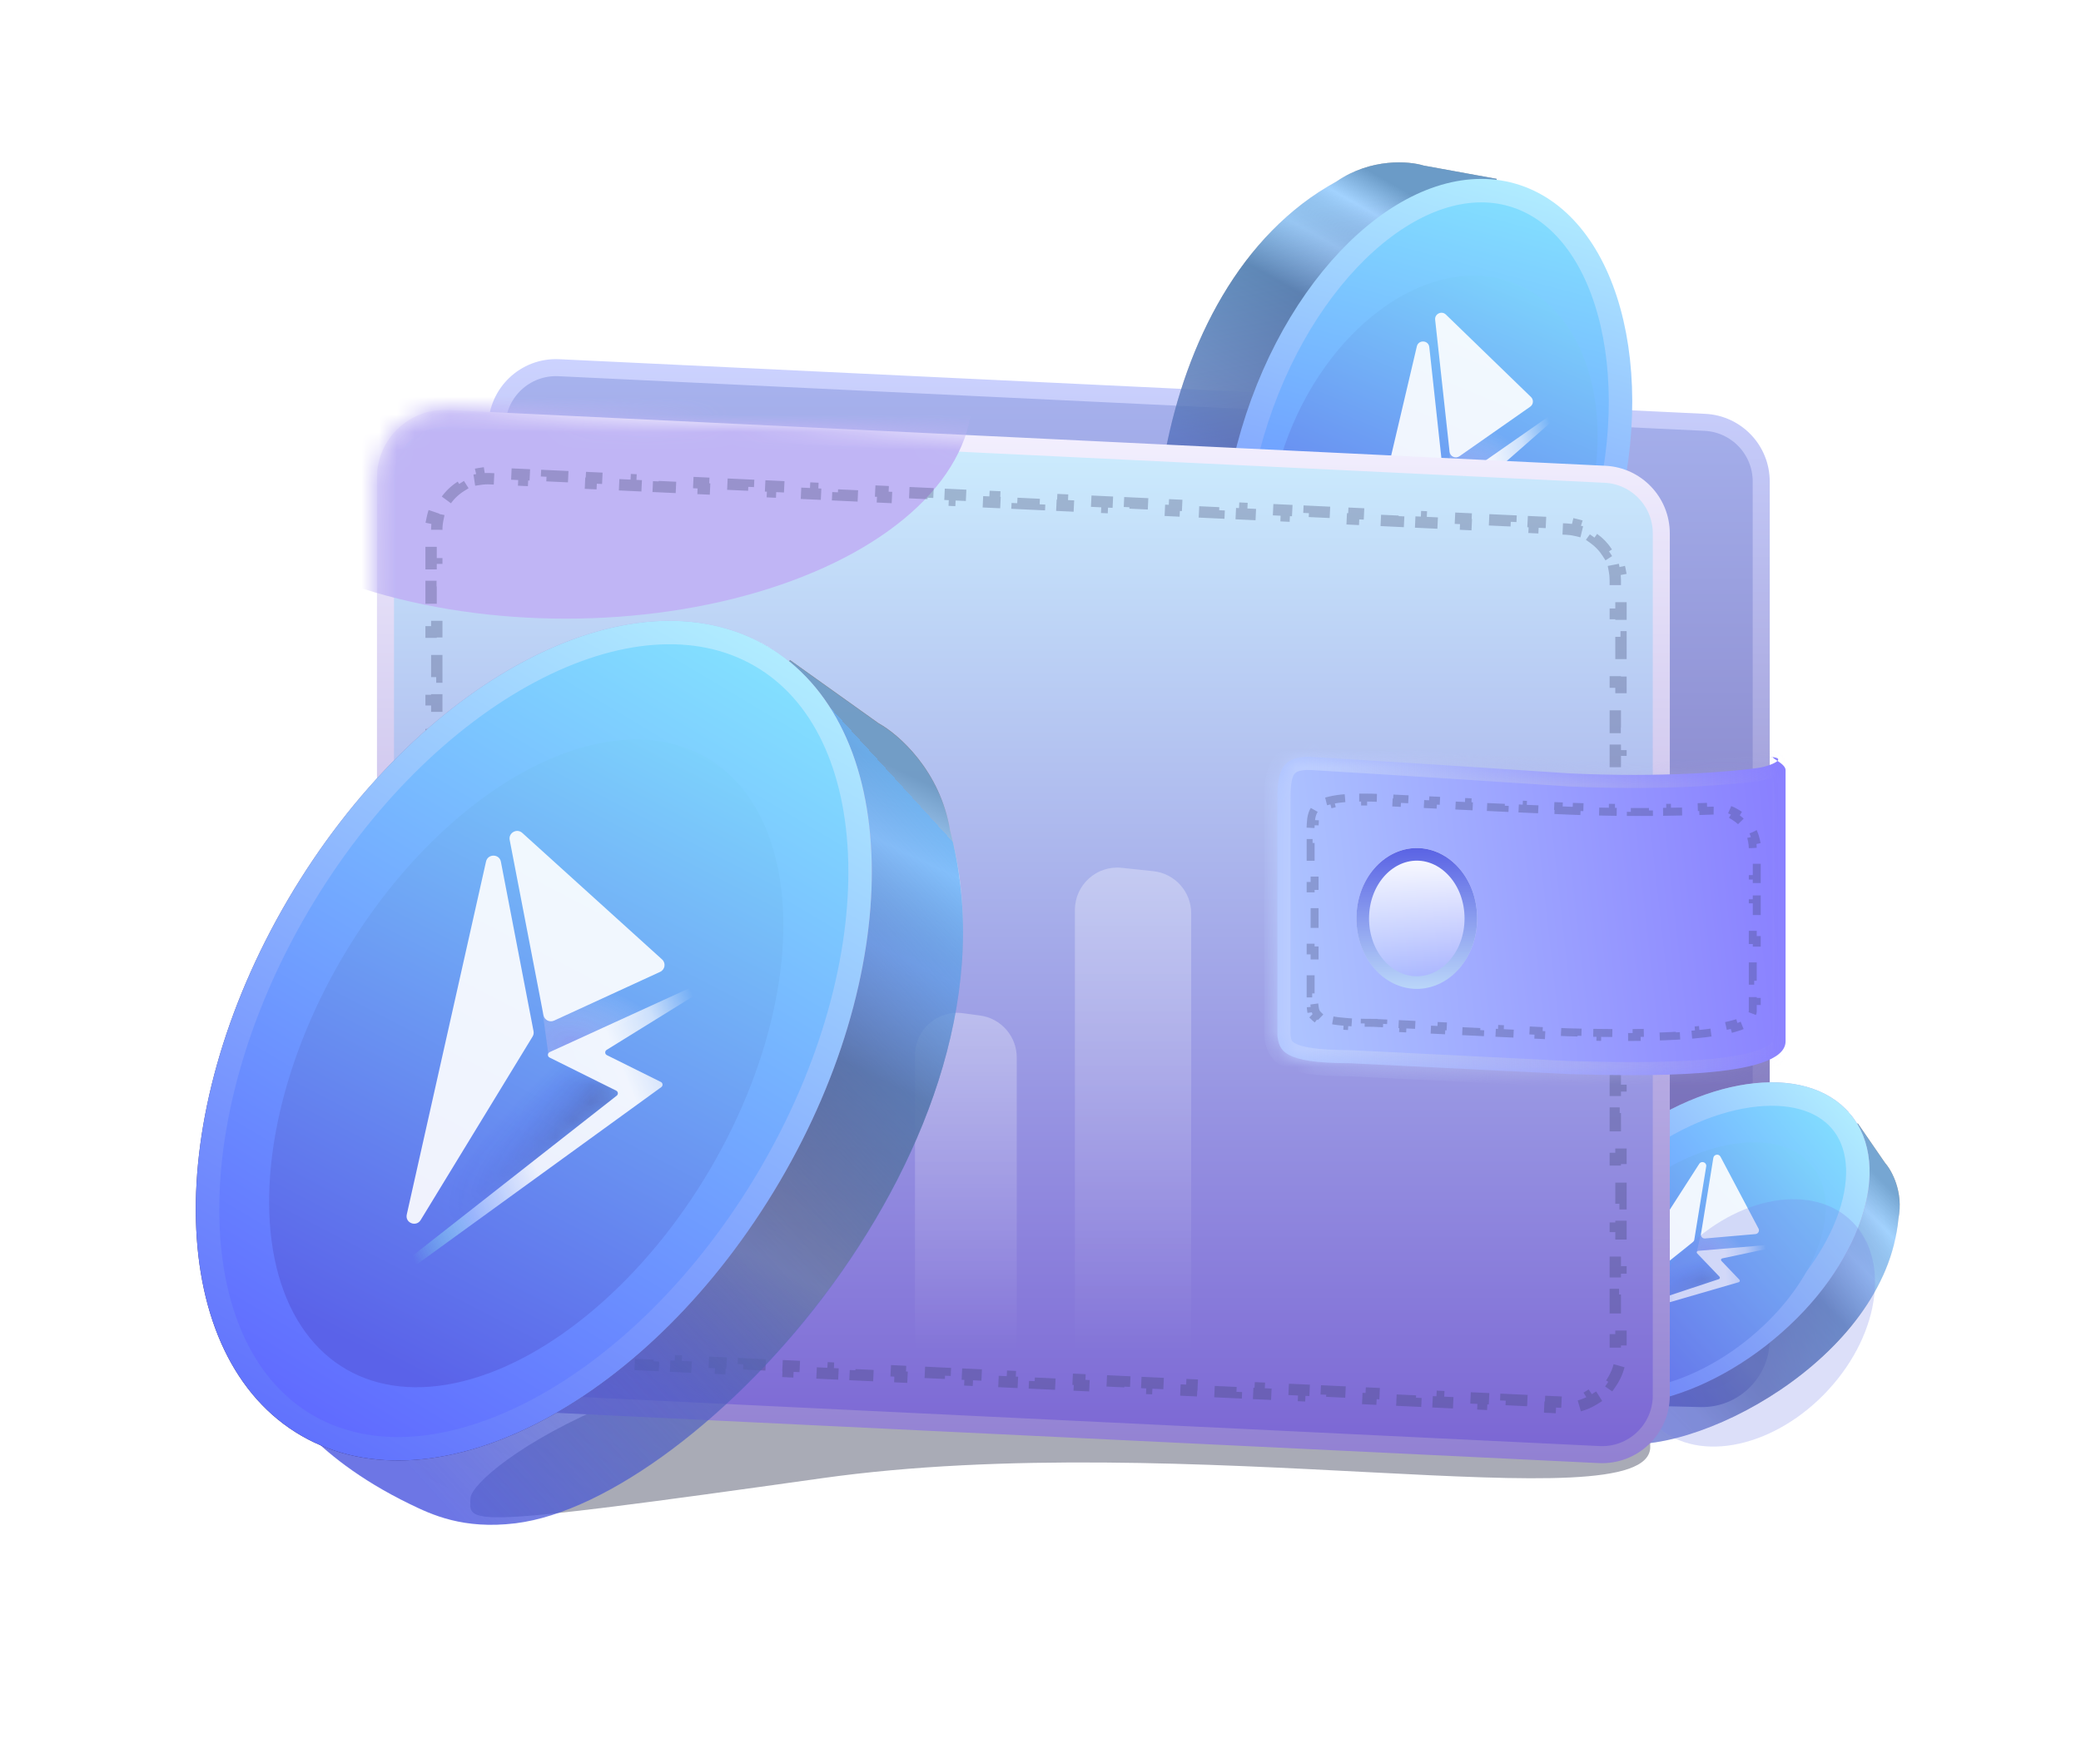 <svg width="118" height="100" viewBox="0 0 118 100" fill="none" xmlns="http://www.w3.org/2000/svg">
<g filter="url(#filter0_f_1533_4100)">
<path d="M93.574 82.088C93.357 86.407 67.268 80.904 46.599 83.814C25.93 86.725 26.608 86.405 26.682 84.926C26.756 83.446 37.837 74.939 58.265 75.93C78.694 76.921 93.79 77.769 93.574 82.088Z" fill="#2A2D49" fill-opacity="0.4"/>
</g>
<path d="M28.172 24.201C28.172 22.284 29.774 20.756 31.689 20.848L96.669 23.946C98.459 24.031 99.867 25.507 99.867 27.299V75.941C99.867 77.827 98.314 79.342 96.429 79.297L31.448 77.726C29.626 77.682 28.172 76.192 28.172 74.37V24.201Z" fill="url(#paint0_linear_1533_4100)" stroke="url(#paint1_linear_1533_4100)" stroke-width="0.965"/>
<g filter="url(#filter1_b_1533_4100)">
<path d="M106.893 65.937L105.346 63.692L86.886 76.704C86.886 76.704 87.056 78.363 89.06 80.419C89.474 80.844 90.096 81.473 91.39 81.764C95.918 82.78 106.932 77.079 107.652 69.082C107.943 67.579 107.267 66.359 106.893 65.937Z" fill="url(#paint2_linear_1533_4100)" fill-opacity="0.8"/>
</g>
<g filter="url(#filter2_b_1533_4100)">
<path d="M106.888 65.945L105.341 63.7L86.88 76.712C86.88 76.712 87.051 78.371 89.054 80.427C89.469 80.852 90.09 81.481 91.384 81.771C95.912 82.788 106.926 77.087 107.646 69.09C107.937 67.587 107.262 66.367 106.888 65.945Z" fill="url(#paint3_linear_1533_4100)" fill-opacity="0.6"/>
</g>
<path d="M91.576 65.3C89.147 67.312 87.464 69.724 86.699 71.987C85.932 74.255 86.097 76.33 87.284 77.733C88.471 79.135 90.507 79.661 92.899 79.314C95.286 78.968 97.983 77.754 100.412 75.742C102.842 73.731 104.525 71.319 105.29 69.056C106.056 66.788 105.891 64.713 104.704 63.31C103.518 61.907 101.481 61.381 99.089 61.729C96.702 62.075 94.005 63.289 91.576 65.3Z" fill="url(#paint4_linear_1533_4100)" stroke="url(#paint5_linear_1533_4100)" stroke-width="0.515"/>
<path d="M91.839 65.611C89.458 67.582 87.825 69.933 87.087 72.115C86.346 74.307 86.537 76.217 87.599 77.472C88.66 78.727 90.528 79.249 92.841 78.913C95.141 78.579 97.769 77.403 100.15 75.432C102.53 73.461 104.164 71.109 104.901 68.928C105.642 66.735 105.452 64.825 104.39 63.571C103.328 62.316 101.461 61.794 99.148 62.13C96.847 62.464 94.219 63.64 91.839 65.611Z" fill="url(#paint6_linear_1533_4100)" stroke="url(#paint7_linear_1533_4100)" stroke-width="1.33"/>
<g filter="url(#filter3_i_1533_4100)">
<ellipse cx="5.321" cy="8.934" rx="5.321" ry="8.934" transform="matrix(-0.645 -0.762 -0.772 0.639 106.149 68.785)" fill="url(#paint8_linear_1533_4100)"/>
</g>
<g opacity="0.9">
<mask id="mask0_1533_4100" style="mask-type:alpha" maskUnits="userSpaceOnUse" x="92" y="70" width="6" height="5">
<path d="M92.089 74.323L97.702 72.504L96.201 70.936L93.522 71.234L92.089 74.323Z" fill="url(#paint9_linear_1533_4100)"/>
</mask>
<g mask="url(#mask0_1533_4100)">
<path opacity="0.3" d="M91.617 74.562L97.703 72.508L96.202 70.94L90.975 74.396L91.617 74.562Z" fill="url(#paint10_linear_1533_4100)"/>
</g>
<path opacity="0.5" d="M96.206 71.036L100.173 70.697L97.001 67.383L96.206 71.036Z" fill="url(#paint11_radial_1533_4100)"/>
<path fill-rule="evenodd" clipRule="evenodd" d="M96.681 70.22C96.542 70.232 96.428 70.111 96.451 69.975L97.152 65.65C97.185 65.447 97.461 65.401 97.557 65.583L99.714 69.659C99.786 69.793 99.695 69.957 99.541 69.971L96.681 70.22Z" fill="white"/>
<path fill-rule="evenodd" clipRule="evenodd" d="M96.072 70.291C96.064 70.343 96.036 70.391 95.994 70.424L91.885 73.714C91.695 73.866 91.436 73.639 91.568 73.435L96.353 65.988C96.479 65.792 96.785 65.905 96.748 66.134L96.072 70.291Z" fill="white"/>
<path fill-rule="evenodd" clipRule="evenodd" d="M101.018 70.519L101.023 70.633L97.655 71.35C97.589 71.364 97.563 71.444 97.61 71.492L98.631 72.559C98.675 72.605 98.654 72.681 98.592 72.699L90.415 75.072L90.26 74.911L97.464 72.526C97.524 72.506 97.543 72.431 97.5 72.386L96.236 71.066C96.187 71.014 96.22 70.928 96.292 70.922L101.018 70.519Z" fill="url(#paint12_linear_1533_4100)"/>
</g>
<g filter="url(#filter4_f_1533_4100)">
<ellipse cx="7.992" cy="5.71" rx="7.992" ry="5.71" transform="matrix(-0.678 0.739 -0.746 -0.662 109.107 72.881)" fill="#7784E8" fill-opacity="0.26"/>
</g>
<path d="M80.728 9.388L84.87 10.142L77.696 43.83C77.696 43.83 75.232 44.623 71.078 43.119C70.22 42.808 68.943 42.336 67.736 40.72C63.511 35.069 64.859 16.249 75.789 10.288C77.749 8.951 79.898 9.131 80.728 9.388Z" fill="url(#paint13_linear_1533_4100)"/>
<g filter="url(#filter5_b_1533_4100)">
<path d="M80.727 9.388L84.869 10.142L77.695 43.83C77.695 43.83 75.231 44.623 71.077 43.119C70.219 42.808 68.942 42.336 67.735 40.72C63.51 35.069 64.858 16.249 75.788 10.288C77.748 8.951 79.897 9.131 80.727 9.388Z" fill="url(#paint14_linear_1533_4100)" fill-opacity="0.6"/>
</g>
<path d="M90.777 30.169C89.42 34.749 87.046 38.535 84.34 40.963C81.624 43.399 78.666 44.397 76.069 43.656C73.471 42.915 71.52 40.517 70.559 37.032C69.601 33.56 69.667 29.115 71.024 24.536C72.382 19.956 74.755 16.17 77.461 13.742C80.177 11.306 83.135 10.308 85.732 11.049C88.33 11.79 90.281 14.188 91.242 17.672C92.2 21.145 92.134 25.59 90.777 30.169Z" fill="url(#paint15_linear_1533_4100)" stroke="url(#paint16_linear_1533_4100)" stroke-width="1.33"/>
<g filter="url(#filter6_i_1533_4100)">
<ellipse cx="8.688" cy="12.573" rx="8.688" ry="12.573" transform="matrix(0.942 0.348 -0.359 0.929 77.573 11.662)" fill="url(#paint17_linear_1533_4100)"/>
</g>
<g opacity="0.9">
<mask id="mask1_1533_4100" style="mask-type:alpha" maskUnits="userSpaceOnUse" x="77" y="27" width="9" height="10">
<path d="M77.765 36.395L85.092 28.743L82.262 27.506L78.523 30.247L77.765 36.395Z" fill="url(#paint18_linear_1533_4100)"/>
</mask>
<g mask="url(#mask1_1533_4100)">
<path opacity="0.3" d="M77.181 37.159L85.092 28.733L82.263 27.496L76.185 37.436L77.181 37.159Z" fill="url(#paint19_linear_1533_4100)"/>
</g>
<path opacity="0.5" d="M82.313 27.656L87.893 23.761L81.913 21.146L82.313 27.656Z" fill="url(#paint20_radial_1533_4100)"/>
<path fill-rule="evenodd" clipRule="evenodd" d="M82.758 25.867C82.535 26.023 82.225 25.885 82.196 25.616L81.378 18.13C81.342 17.798 81.746 17.601 81.986 17.834L86.814 22.512C86.974 22.668 86.953 22.93 86.769 23.059L82.758 25.867Z" fill="white"/>
<path fill-rule="evenodd" clipRule="evenodd" d="M81.802 26.614C81.809 26.684 81.796 26.754 81.764 26.816L77.402 35.211C77.208 35.585 76.638 35.379 76.734 34.97L80.34 19.639C80.432 19.248 81.002 19.28 81.046 19.678L81.802 26.614Z" fill="white"/>
<path fill-rule="evenodd" clipRule="evenodd" d="M89.034 22.761L89.089 22.938L84.497 26.962C84.418 27.031 84.438 27.157 84.533 27.199L86.444 28.035C86.536 28.075 86.558 28.195 86.487 28.265L75.664 38.998L75.372 38.87L84.784 28.941C84.852 28.869 84.829 28.753 84.738 28.713L82.366 27.676C82.264 27.632 82.251 27.493 82.342 27.43L89.034 22.761Z" fill="url(#paint21_linear_1533_4100)"/>
</g>
<path d="M21.858 27.082C21.858 25.164 23.461 23.636 25.377 23.729L91.006 26.891C92.795 26.977 94.201 28.452 94.201 30.244V79.12C94.201 81.037 92.598 82.565 90.683 82.473L25.053 79.311C23.264 79.225 21.858 77.749 21.858 75.958V27.082Z" fill="url(#paint22_linear_1533_4100)" stroke="url(#paint23_linear_1533_4100)" stroke-width="0.965"/>
<mask id="mask2_1533_4100" style="mask-type:alpha" maskUnits="userSpaceOnUse" x="21" y="23" width="74" height="60">
<path d="M21.858 27.076C21.858 25.158 23.461 23.631 25.377 23.723L91.006 26.885C92.795 26.971 94.201 28.447 94.201 30.238V79.114C94.201 81.031 92.598 82.559 90.683 82.467L25.053 79.305C23.264 79.219 21.858 77.743 21.858 75.952V27.076Z" fill="url(#paint24_linear_1533_4100)" stroke="url(#paint25_linear_1533_4100)" stroke-width="0.965"/>
</mask>
<g mask="url(#mask2_1533_4100)">
<g filter="url(#filter7_f_1533_4100)">
<ellipse cx="32.081" cy="22.354" rx="23.061" ry="12.723" fill="#C0B5F5"/>
</g>
</g>
<path d="M30.359 64.323C30.359 63.462 31.114 62.797 31.968 62.904L33.785 63.134C34.499 63.224 35.035 63.832 35.035 64.553V77.201C35.035 77.99 34.395 78.631 33.605 78.631H31.789C30.999 78.631 30.359 77.99 30.359 77.201V64.323Z" fill="url(#paint26_linear_1533_4100)" fill-opacity="0.3"/>
<path d="M51.883 59.828C51.883 58.372 53.167 57.251 54.609 57.448L55.575 57.579C56.766 57.741 57.653 58.758 57.653 59.96V75.874C57.653 77.201 56.578 78.277 55.251 78.277H54.285C52.958 78.277 51.883 77.201 51.883 75.874V59.828Z" fill="url(#paint27_linear_1533_4100)" fill-opacity="0.3"/>
<path d="M60.951 51.593C60.951 50.166 62.188 49.053 63.607 49.205L65.397 49.395C66.619 49.525 67.545 50.556 67.545 51.784V76.689C67.545 78.016 66.47 79.092 65.143 79.092H63.353C62.026 79.092 60.951 78.016 60.951 76.689V51.593Z" fill="url(#paint28_linear_1533_4100)" fill-opacity="0.3"/>
<path d="M24.956 75.493C24.738 75.153 24.582 74.771 24.503 74.362L24.819 74.301C24.785 74.123 24.767 73.94 24.767 73.752V73.109H24.445V71.823H24.767V70.538H24.445V69.252H24.767V67.966H24.445V66.68H24.767V65.395H24.445V64.109H24.767V62.823H24.445V61.537H24.767V60.252H24.445V58.966H24.767V57.68H24.445V56.394H24.767V55.108H24.445V53.823H24.767V52.537H24.445V51.251H24.767V49.965H24.445V48.679H24.767V47.394H24.445V46.108H24.767V44.822H24.445V43.536H24.767V42.251H24.445V40.965H24.767V39.679H24.445V38.393H24.767V37.108H24.445V35.822H24.767V34.536H24.445V33.25H24.767V31.964H24.445V30.679H24.767V30.036C24.767 29.836 24.787 29.641 24.825 29.454L24.51 29.389C24.599 28.955 24.775 28.552 25.019 28.201L25.283 28.385C25.507 28.064 25.794 27.79 26.125 27.581L25.954 27.309C26.316 27.082 26.726 26.924 27.165 26.856L27.214 27.174C27.403 27.145 27.599 27.134 27.798 27.143L28.434 27.173L28.449 26.852L29.721 26.911L29.706 27.232L30.977 27.292L30.992 26.971L32.264 27.03L32.249 27.352L33.52 27.411L33.535 27.09L34.807 27.149L34.792 27.471L36.063 27.53L36.078 27.209L37.35 27.268L37.335 27.59L38.606 27.649L38.621 27.328L39.893 27.387L39.878 27.709L41.15 27.768L41.165 27.447L42.436 27.506L42.421 27.828L43.693 27.887L43.708 27.566L44.979 27.625L44.964 27.947L46.236 28.006L46.251 27.685L47.522 27.744L47.507 28.066L48.779 28.125L48.794 27.804L50.066 27.863L50.05 28.185L51.322 28.244L51.337 27.923L52.609 27.982L52.594 28.304L53.865 28.363L53.88 28.042L55.152 28.102L55.137 28.423L56.408 28.482L56.423 28.161L57.695 28.221L57.68 28.542L58.951 28.601L58.966 28.28L60.238 28.34L60.223 28.661L61.494 28.721L61.51 28.399L62.781 28.459L62.766 28.78L64.038 28.84L64.053 28.518L65.324 28.578L65.309 28.899L66.581 28.959L66.596 28.637L67.867 28.697L67.852 29.018L69.124 29.078L69.139 28.756L70.41 28.816L70.395 29.137L71.667 29.197L71.682 28.875L72.954 28.935L72.938 29.256L74.21 29.316L74.225 28.994L75.497 29.054L75.481 29.375L76.753 29.435L76.768 29.113L78.04 29.173L78.025 29.494L79.296 29.554L79.311 29.232L80.583 29.292L80.568 29.613L81.839 29.673L81.854 29.351L83.126 29.411L83.111 29.732L84.382 29.792L84.397 29.471L85.669 29.53L85.654 29.851L86.925 29.911L86.941 29.59L88.212 29.649L88.197 29.971L88.833 30C89.02 30.009 89.203 30.035 89.379 30.078L89.454 29.765C89.859 29.863 90.234 30.037 90.563 30.271L90.376 30.533C90.676 30.747 90.934 31.017 91.133 31.327L91.404 31.152C91.622 31.491 91.779 31.874 91.857 32.283L91.541 32.344C91.575 32.522 91.593 32.705 91.593 32.893V33.536H91.915V34.822H91.593V36.107H91.915V37.393H91.593V38.679H91.915V39.965H91.593V41.25H91.915V42.536H91.593V43.822H91.915V45.108H91.593V46.394H91.915V47.679H91.593V48.965H91.915V50.251H91.593V51.537H91.915V52.822H91.593V54.108H91.915V55.394H91.593V56.68H91.915V57.965H91.593V59.251H91.915V60.537H91.593V61.823H91.915V63.109H91.593V64.394H91.915V65.68H91.593V66.966H91.915V68.252H91.593V69.537H91.915V70.823H91.593V72.109H91.915V73.395H91.593V74.68H91.915V75.966H91.593V76.609C91.593 76.809 91.573 77.004 91.535 77.191L91.85 77.256C91.762 77.69 91.585 78.093 91.341 78.444L91.077 78.26C90.854 78.581 90.567 78.855 90.235 79.064L90.406 79.336C90.044 79.563 89.634 79.721 89.196 79.789L89.146 79.471C88.957 79.5 88.762 79.511 88.562 79.502L87.926 79.472L87.911 79.793L86.64 79.734L86.655 79.413L85.383 79.353L85.368 79.674L84.097 79.615L84.112 79.293L82.84 79.234L82.825 79.555L81.553 79.496L81.569 79.174L80.297 79.115L80.282 79.436L79.01 79.377L79.025 79.055L77.754 78.996L77.739 79.317L76.467 79.258L76.482 78.936L75.211 78.877L75.196 79.198L73.924 79.139L73.939 78.817L72.668 78.758L72.653 79.079L71.381 79.02L71.396 78.698L70.124 78.639L70.109 78.96L68.838 78.901L68.853 78.579L67.581 78.52L67.566 78.841L66.295 78.782L66.31 78.46L65.038 78.401L65.023 78.722L63.752 78.663L63.767 78.341L62.495 78.282L62.48 78.603L61.209 78.543L61.224 78.222L59.952 78.163L59.937 78.484L58.666 78.424L58.681 78.103L57.409 78.043L57.394 78.365L56.122 78.305L56.137 77.984L54.866 77.924L54.851 78.246L53.579 78.186L53.594 77.865L52.323 77.805L52.308 78.127L51.036 78.067L51.051 77.746L49.78 77.686L49.765 78.008L48.493 77.948L48.508 77.627L47.237 77.567L47.221 77.889L45.95 77.829L45.965 77.508L44.693 77.448L44.678 77.77L43.407 77.71L43.422 77.389L42.15 77.329L42.135 77.651L40.864 77.591L40.879 77.27L39.607 77.21L39.592 77.532L38.321 77.472L38.336 77.151L37.064 77.091L37.049 77.413L35.778 77.353L35.793 77.032L34.521 76.972L34.506 77.293L33.234 77.234L33.249 76.913L31.978 76.853L31.963 77.174L30.691 77.115L30.706 76.794L29.435 76.734L29.42 77.055L28.148 76.996L28.163 76.674L27.527 76.645C27.34 76.636 27.157 76.61 26.982 76.567L26.906 76.88C26.501 76.782 26.126 76.608 25.798 76.374L25.984 76.112C25.684 75.898 25.427 75.628 25.227 75.318L24.956 75.493Z" stroke="#3B416B" stroke-opacity="0.3" stroke-width="0.644" stroke-dasharray="1.29 1.29"/>
<mask id="path-32-inside-1_1533_4100" fill="white">
<path d="M100.543 42.934C100.462 42.926 100.363 42.921 100.242 42.921H100.632C100.584 42.921 100.555 42.926 100.543 42.934C100.834 42.965 100.882 43.046 100.789 43.141C100.994 43.275 101.248 43.459 101.248 43.663V59.042C101.248 61.212 92.896 61.005 89.033 60.902L76.506 60.282C72.747 60.282 72.538 59.559 72.434 58.732V45.556V45.556C72.434 44.068 72.434 42.806 74.408 42.921C79.732 43.231 89.033 43.851 89.033 43.851C94.295 44.099 98.217 43.748 99.678 43.541C100.127 43.478 100.641 43.292 100.789 43.141C100.631 43.037 100.502 42.963 100.543 42.934Z"/>
</mask>
<path d="M100.543 42.934C100.462 42.926 100.363 42.921 100.242 42.921H100.632C100.584 42.921 100.555 42.926 100.543 42.934C100.834 42.965 100.882 43.046 100.789 43.141C100.994 43.275 101.248 43.459 101.248 43.663V59.042C101.248 61.212 92.896 61.005 89.033 60.902L76.506 60.282C72.747 60.282 72.538 59.559 72.434 58.732V45.556V45.556C72.434 44.068 72.434 42.806 74.408 42.921C79.732 43.231 89.033 43.851 89.033 43.851C94.295 44.099 98.217 43.748 99.678 43.541C100.127 43.478 100.641 43.292 100.789 43.141C100.631 43.037 100.502 42.963 100.543 42.934Z" fill="url(#paint29_linear_1533_4100)"/>
<path d="M99.678 43.541L99.575 42.807V42.807L99.678 43.541ZM89.033 43.851L88.984 44.591L88.991 44.592L88.999 44.592L89.033 43.851ZM74.408 42.921L74.451 42.181L74.408 42.921ZM72.434 58.732H71.693V58.779L71.698 58.825L72.434 58.732ZM76.506 60.282L76.542 59.542L76.524 59.541H76.506V60.282ZM89.033 60.902L88.997 61.643L89.005 61.643L89.014 61.643L89.033 60.902ZM100.242 43.663C100.345 43.663 100.417 43.667 100.465 43.672L100.621 42.197C100.507 42.185 100.38 42.18 100.242 42.18V43.663ZM100.465 43.672C100.51 43.677 100.517 43.681 100.501 43.676C100.496 43.674 100.397 43.647 100.292 43.545C100.234 43.488 100.168 43.402 100.128 43.284C100.086 43.164 100.082 43.044 100.101 42.939C100.136 42.749 100.239 42.643 100.26 42.621L101.319 43.66C101.386 43.591 101.517 43.439 101.56 43.207C101.613 42.916 101.502 42.653 101.327 42.483C101.186 42.345 101.025 42.285 100.933 42.257C100.829 42.225 100.721 42.208 100.621 42.197L100.465 43.672ZM100.26 42.621C100.303 42.577 100.324 42.574 100.273 42.601C100.234 42.622 100.173 42.648 100.095 42.677C99.936 42.734 99.745 42.783 99.575 42.807L99.782 44.276C100.061 44.236 100.351 44.161 100.598 44.071C100.722 44.027 100.847 43.974 100.959 43.915C101.06 43.863 101.201 43.78 101.319 43.66L100.26 42.621ZM99.575 42.807C98.16 43.007 94.285 43.357 89.068 43.111L88.999 44.592C94.305 44.842 98.274 44.489 99.782 44.276L99.575 42.807ZM89.033 43.851C89.083 43.112 89.083 43.112 89.083 43.112C89.083 43.112 89.082 43.112 89.082 43.111C89.082 43.111 89.082 43.111 89.081 43.111C89.08 43.111 89.078 43.111 89.076 43.111C89.072 43.111 89.065 43.11 89.056 43.11C89.038 43.109 89.012 43.107 88.977 43.105C88.907 43.1 88.805 43.093 88.672 43.084C88.408 43.067 88.023 43.041 87.546 43.01C86.59 42.947 85.261 42.86 83.765 42.763C80.774 42.569 77.116 42.336 74.451 42.181L74.365 43.661C77.024 43.816 80.679 44.049 83.669 44.242C85.165 44.339 86.493 44.426 87.448 44.489C87.926 44.521 88.31 44.546 88.574 44.564C88.707 44.573 88.809 44.58 88.879 44.584C88.913 44.586 88.94 44.588 88.957 44.589C88.966 44.59 88.973 44.59 88.977 44.591C88.98 44.591 88.981 44.591 88.982 44.591C88.983 44.591 88.983 44.591 88.984 44.591C88.984 44.591 88.984 44.591 88.984 44.591C88.984 44.591 88.984 44.591 89.033 43.851ZM74.451 42.181C73.887 42.148 73.386 42.208 72.962 42.4C72.519 42.6 72.213 42.92 72.019 43.302C71.836 43.665 71.761 44.064 71.727 44.43C71.692 44.797 71.693 45.192 71.693 45.556H73.175C73.175 45.175 73.176 44.854 73.203 44.57C73.23 44.285 73.279 44.097 73.342 43.972C73.395 43.868 73.46 43.801 73.572 43.751C73.703 43.692 73.942 43.637 74.365 43.661L74.451 42.181ZM71.693 45.556V45.556H73.175V45.556H71.693ZM71.693 45.556V58.732H73.175V45.556H71.693ZM71.698 58.825C71.725 59.035 71.768 59.349 71.924 59.657C72.093 59.991 72.362 60.265 72.752 60.472C73.465 60.851 74.625 61.024 76.506 61.024V59.541C74.628 59.541 73.805 59.352 73.447 59.162C73.302 59.085 73.265 59.023 73.248 58.989C73.217 58.929 73.195 58.842 73.17 58.639L71.698 58.825ZM76.469 61.023L88.997 61.643L89.07 60.162L76.542 59.542L76.469 61.023ZM89.014 61.643C90.938 61.695 94.032 61.774 96.649 61.564C97.95 61.459 99.188 61.279 100.119 60.965C100.583 60.809 101.025 60.602 101.364 60.313C101.717 60.011 101.989 59.586 101.989 59.042H100.507C100.507 59.053 100.505 59.061 100.498 59.076C100.488 59.094 100.462 59.132 100.4 59.186C100.266 59.3 100.026 59.432 99.646 59.56C98.891 59.815 97.8 59.984 96.53 60.086C94.005 60.289 90.991 60.213 89.053 60.161L89.014 61.643ZM101.989 59.042V43.663H100.507V59.042H101.989ZM100.632 42.18H100.242V43.663H100.632V42.18ZM101.989 43.663C101.989 43.255 101.745 42.976 101.618 42.849C101.471 42.704 101.302 42.59 101.195 42.52L100.383 43.761C100.429 43.791 100.469 43.818 100.503 43.844C100.539 43.87 100.561 43.89 100.573 43.902C100.587 43.916 100.576 43.908 100.559 43.877C100.54 43.844 100.507 43.77 100.507 43.663H101.989ZM101.195 42.52C101.158 42.496 101.104 42.461 101.082 42.447C101.067 42.437 101.056 42.429 101.047 42.423C101.037 42.417 101.034 42.414 101.034 42.414C101.034 42.415 101.036 42.416 101.04 42.419C101.043 42.422 101.05 42.427 101.058 42.435C101.069 42.445 101.108 42.481 101.149 42.539C101.182 42.586 101.282 42.738 101.276 42.965C101.27 43.247 101.109 43.444 100.965 43.544L100.121 42.325C99.966 42.432 99.801 42.638 99.794 42.93C99.788 43.166 99.893 43.33 99.934 43.389C100.018 43.51 100.125 43.586 100.149 43.604C100.219 43.657 100.335 43.729 100.383 43.761L101.195 42.52ZM100.965 43.544C100.889 43.596 100.821 43.622 100.781 43.635C100.739 43.649 100.705 43.655 100.685 43.658C100.649 43.663 100.626 43.663 100.632 43.663V42.18C100.589 42.18 100.529 42.182 100.463 42.192C100.416 42.199 100.269 42.222 100.121 42.325L100.965 43.544Z" fill="url(#paint30_linear_1533_4100)" mask="url(#path-32-inside-1_1533_4100)"/>
<path d="M88.884 45.96L88.884 45.96C89.055 45.967 89.226 45.973 89.397 45.979L89.405 45.754C89.746 45.766 90.088 45.776 90.428 45.784L90.423 46.009C90.767 46.018 91.109 46.024 91.449 46.028L91.452 45.803C91.797 45.808 92.138 45.811 92.476 45.812L92.475 46.037C92.822 46.039 93.165 46.039 93.501 46.037L93.5 45.812C93.849 45.81 94.191 45.806 94.524 45.802L94.527 46.027C94.88 46.022 95.222 46.016 95.553 46.008L95.548 45.783C95.904 45.774 96.246 45.765 96.572 45.754L96.579 45.979C96.755 45.973 96.926 45.967 97.092 45.96C97.24 45.954 97.386 45.964 97.529 45.987L97.565 45.764C97.888 45.817 98.194 45.934 98.465 46.101L98.347 46.293C98.598 46.448 98.817 46.65 98.988 46.887L99.171 46.755C99.358 47.014 99.495 47.311 99.564 47.631L99.344 47.679C99.374 47.818 99.389 47.963 99.389 48.111V48.688H99.615V49.841H99.389V50.994H99.615V52.147H99.389V53.3H99.615V54.453H99.389V55.605H99.615V56.758H99.389V57.335C99.389 57.433 99.345 57.535 99.219 57.645L99.367 57.815C99.151 58.004 98.804 58.158 98.36 58.283L98.299 58.066C97.991 58.153 97.631 58.227 97.232 58.288L97.266 58.511C96.92 58.564 96.547 58.608 96.156 58.645L96.135 58.42C95.779 58.454 95.408 58.48 95.027 58.501L95.039 58.726C94.673 58.746 94.299 58.762 93.922 58.773L93.915 58.548C93.545 58.559 93.172 58.566 92.801 58.57L92.804 58.795C92.426 58.799 92.051 58.8 91.685 58.799L91.686 58.574C91.302 58.572 90.927 58.568 90.569 58.563L90.566 58.788C90.171 58.783 89.795 58.775 89.447 58.768L89.452 58.542C89.258 58.538 89.073 58.534 88.899 58.53L88.351 58.503L88.34 58.728L87.237 58.675L87.248 58.45L86.146 58.396L86.135 58.621L85.033 58.568L85.044 58.343L83.941 58.289L83.93 58.514L82.828 58.461L82.839 58.236L81.737 58.182L81.726 58.407L80.624 58.353L80.635 58.128L79.532 58.075L79.521 58.3L78.419 58.246L78.43 58.021L77.879 57.995L77.879 57.994H77.868C77.698 57.994 77.537 57.993 77.384 57.99L77.381 58.216C77.014 58.209 76.692 58.196 76.409 58.176L76.425 57.952C76.039 57.925 75.732 57.886 75.489 57.837L75.445 58.058C74.98 57.966 74.716 57.838 74.561 57.685L74.719 57.524C74.633 57.44 74.592 57.343 74.565 57.212C74.561 57.191 74.557 57.17 74.554 57.148L74.331 57.178C74.324 57.125 74.32 57.071 74.318 57.017L74.543 57.01C74.543 56.986 74.542 56.961 74.542 56.936L74.542 56.326H74.317L74.317 55.108H74.542L74.542 53.889H74.317L74.317 52.671H74.542L74.542 51.452H74.317L74.317 50.233H74.542L74.542 49.015H74.317L74.317 47.796H74.542L74.542 47.187C74.542 47.018 74.542 46.865 74.549 46.724L74.324 46.713C74.341 46.354 74.398 46.057 74.593 45.824L74.766 45.969C74.885 45.827 75.091 45.697 75.469 45.603L75.414 45.384C75.664 45.322 75.971 45.277 76.349 45.25L76.365 45.475C76.635 45.456 76.943 45.446 77.296 45.446L77.296 45.221C77.583 45.221 77.897 45.227 78.242 45.24L78.233 45.465C78.385 45.471 78.542 45.478 78.705 45.486C78.705 45.486 78.705 45.486 78.705 45.486L79.214 45.512L79.225 45.287C79.562 45.304 79.902 45.321 80.242 45.337L80.231 45.562C80.571 45.579 80.911 45.595 81.249 45.612L81.26 45.387C81.601 45.403 81.941 45.419 82.277 45.435L82.267 45.66C82.611 45.676 82.951 45.692 83.285 45.708L83.295 45.483C83.642 45.499 83.982 45.515 84.312 45.53L84.302 45.755C84.654 45.771 84.995 45.787 85.321 45.802L85.331 45.577C85.689 45.593 86.03 45.608 86.349 45.623L86.338 45.848C86.711 45.864 87.052 45.88 87.356 45.893L87.366 45.668C87.782 45.687 88.128 45.702 88.384 45.713L88.374 45.938L88.881 45.96L88.881 45.96L88.882 45.96L88.891 45.735L88.892 45.735L88.883 45.96L88.884 45.96Z" stroke="#3B416B" stroke-opacity="0.3" stroke-width="0.45" stroke-dasharray="1.12 1.12"/>
<g filter="url(#filter8_b_1533_4100)">
<ellipse cx="3.422" cy="3.993" rx="3.422" ry="3.993" transform="matrix(-1 -8.65353e-08 -0 1 83.76 48.082)" fill="url(#paint31_linear_1533_4100)"/>
<path d="M77.272 52.075C77.272 54.137 78.694 55.711 80.337 55.711C81.979 55.711 83.401 54.137 83.402 52.075C83.402 50.014 81.981 48.44 80.338 48.44C78.695 48.44 77.273 50.014 77.272 52.075Z" stroke="url(#paint32_linear_1533_4100)" stroke-width="0.715"/>
</g>
<g filter="url(#filter9_b_1533_4100)">
<path d="M49.823 41.008L44.797 37.422L15.753 79.032C15.753 79.032 17.404 82.422 23.251 85.262C24.46 85.849 26.267 86.711 29.238 86.345C39.632 85.065 58.563 64.612 53.876 47.105C53.325 43.694 50.944 41.619 49.823 41.008Z" fill="url(#paint33_linear_1533_4100)" fill-opacity="0.8"/>
</g>
<path d="M49.823 41.032L44.797 37.445L15.753 79.056C15.753 79.056 17.404 82.446 23.251 85.285C24.46 85.872 26.267 86.735 29.238 86.369C39.632 85.088 58.563 64.635 53.876 47.128C53.325 43.718 50.944 41.643 49.823 41.032Z" fill="url(#paint34_linear_1533_4100)" fill-opacity="0.8"/>
<path d="M16.782 51.25C13.187 57.368 11.488 63.774 11.624 69.169C11.761 74.574 13.729 78.877 17.364 80.968C21 83.058 25.754 82.619 30.569 80.061C35.375 77.508 40.161 72.877 43.756 66.758C47.351 60.639 49.05 54.234 48.913 48.839C48.777 43.434 46.809 39.13 43.173 37.04C39.538 34.95 34.783 35.389 29.968 37.946C25.162 40.5 20.377 45.131 16.782 51.25Z" fill="url(#paint35_linear_1533_4100)" stroke="url(#paint36_linear_1533_4100)" stroke-width="1.03"/>
<path d="M16.912 51.325C13.329 57.423 11.639 63.802 11.775 69.165C11.911 74.54 13.867 78.784 17.44 80.838C21.014 82.893 25.709 82.474 30.498 79.93C35.276 77.391 40.042 72.782 43.625 66.683C47.209 60.584 48.898 54.206 48.763 48.843C48.627 43.468 46.671 39.224 43.097 37.169C39.524 35.115 34.828 35.534 30.039 38.078C25.262 40.616 20.495 45.226 16.912 51.325Z" fill="url(#paint37_linear_1533_4100)" stroke="url(#paint38_linear_1533_4100)" stroke-width="1.33"/>
<g filter="url(#filter10_i_1533_4100)">
<ellipse cx="12.015" cy="20.134" rx="12.015" ry="20.134" transform="matrix(-0.868 -0.499 -0.506 0.862 50.456 47.603)" fill="url(#paint39_linear_1533_4100)"/>
</g>
<g opacity="0.9">
<mask id="mask3_1533_4100" style="mask-type:alpha" maskUnits="userSpaceOnUse" x="24" y="59" width="12" height="12">
<path d="M24.944 70.046L35.435 61.926L31.033 59.739L25.582 62.406L24.944 70.046Z" fill="url(#paint40_linear_1533_4100)"/>
</mask>
<g mask="url(#mask3_1533_4100)">
<path opacity="0.3" d="M24.122 70.898L35.435 61.921L31.033 59.734L22.632 71.033L24.122 70.898Z" fill="url(#paint41_linear_1533_4100)"/>
</g>
<path opacity="0.5" d="M31.119 59.947L39.271 56.216L29.967 51.594L31.119 59.947Z" fill="url(#paint42_radial_1533_4100)"/>
<path fill-rule="evenodd" clipRule="evenodd" d="M31.42 57.867C31.166 57.983 30.87 57.834 30.818 57.562L28.901 47.624C28.823 47.22 29.31 46.948 29.615 47.225L37.543 54.4C37.77 54.605 37.712 54.975 37.431 55.104L31.42 57.867Z" fill="white"/>
<path fill-rule="evenodd" clipRule="evenodd" d="M30.254 58.47C30.274 58.574 30.255 58.681 30.199 58.772L23.854 69.174C23.601 69.589 22.959 69.337 23.065 68.864L27.559 48.85C27.661 48.396 28.315 48.403 28.402 48.858L30.254 58.47Z" fill="white"/>
<path fill-rule="evenodd" clipRule="evenodd" d="M40.922 55.191L41.021 55.428L34.4 59.527C34.285 59.598 34.292 59.766 34.412 59.825L37.475 61.347C37.59 61.404 37.603 61.562 37.498 61.638L21.97 72.898L21.516 72.672L34.969 62.124C35.069 62.047 35.053 61.894 34.941 61.838L31.163 59.961C31.034 59.897 31.038 59.713 31.169 59.653L40.922 55.191Z" fill="url(#paint43_linear_1533_4100)"/>
</g>
<defs>
<filter id="filter0_f_1533_4100" x="22.663" y="71.85" width="74.913" height="18.18" filterUnits="userSpaceOnUse" color-interpolation-filters="sRGB">
<feFlood flood-opacity="0" result="BackgroundImageFix"/>
<feBlend mode="normal" in="SourceGraphic" in2="BackgroundImageFix" result="shape"/>
<feGaussianBlur stdDeviation="2" result="effect1_foregroundBlur_1533_4100"/>
</filter>
<filter id="filter1_b_1533_4100" x="84.21" y="61.016" width="26.189" height="23.541" filterUnits="userSpaceOnUse" color-interpolation-filters="sRGB">
<feFlood flood-opacity="0" result="BackgroundImageFix"/>
<feGaussianBlur in="BackgroundImageFix" stdDeviation="1.338"/>
<feComposite in2="SourceAlpha" operator="in" result="effect1_backgroundBlur_1533_4100"/>
<feBlend mode="normal" in="SourceGraphic" in2="effect1_backgroundBlur_1533_4100" result="shape"/>
</filter>
<filter id="filter2_b_1533_4100" x="85.125" y="61.944" width="24.348" height="21.701" filterUnits="userSpaceOnUse" color-interpolation-filters="sRGB">
<feFlood flood-opacity="0" result="BackgroundImageFix"/>
<feGaussianBlur in="BackgroundImageFix" stdDeviation="0.878"/>
<feComposite in2="SourceAlpha" operator="in" result="effect1_backgroundBlur_1533_4100"/>
<feBlend mode="normal" in="SourceGraphic" in2="effect1_backgroundBlur_1533_4100" result="shape"/>
</filter>
<filter id="filter3_i_1533_4100" x="88.117" y="63.44" width="15.409" height="15.336" filterUnits="userSpaceOnUse" color-interpolation-filters="sRGB">
<feFlood flood-opacity="0" result="BackgroundImageFix"/>
<feBlend mode="normal" in="SourceGraphic" in2="BackgroundImageFix" result="shape"/>
<feColorMatrix in="SourceAlpha" type="matrix" values="0 0 0 0 0 0 0 0 0 0 0 0 0 0 0 0 0 0 127 0" result="hardAlpha"/>
<feOffset dy="1.33"/>
<feGaussianBlur stdDeviation="2.66"/>
<feComposite in2="hardAlpha" operator="arithmetic" k2="-1" k3="1"/>
<feColorMatrix type="matrix" values="0 0 0 0 0 0 0 0 0 0 0 0 0 0 0 0 0 0 0.1 0"/>
<feBlend mode="normal" in2="shape" result="effect1_innerShadow_1533_4100"/>
</filter>
<filter id="filter4_f_1533_4100" x="82.24" y="57.7" width="34.378" height="34.614" filterUnits="userSpaceOnUse" color-interpolation-filters="sRGB">
<feFlood flood-opacity="0" result="BackgroundImageFix"/>
<feBlend mode="normal" in="SourceGraphic" in2="BackgroundImageFix" result="shape"/>
<feGaussianBlur stdDeviation="5.148" result="effect1_foregroundBlur_1533_4100"/>
</filter>
<filter id="filter5_b_1533_4100" x="63.76" y="7.451" width="22.864" height="38.343" filterUnits="userSpaceOnUse" color-interpolation-filters="sRGB">
<feFlood flood-opacity="0" result="BackgroundImageFix"/>
<feGaussianBlur in="BackgroundImageFix" stdDeviation="0.878"/>
<feComposite in2="SourceAlpha" operator="in" result="effect1_backgroundBlur_1533_4100"/>
<feBlend mode="normal" in="SourceGraphic" in2="effect1_backgroundBlur_1533_4100" result="shape"/>
</filter>
<filter id="filter6_i_1533_4100" x="71.89" y="14.299" width="18.694" height="25.467" filterUnits="userSpaceOnUse" color-interpolation-filters="sRGB">
<feFlood flood-opacity="0" result="BackgroundImageFix"/>
<feBlend mode="normal" in="SourceGraphic" in2="BackgroundImageFix" result="shape"/>
<feColorMatrix in="SourceAlpha" type="matrix" values="0 0 0 0 0 0 0 0 0 0 0 0 0 0 0 0 0 0 127 0" result="hardAlpha"/>
<feOffset dy="1.33"/>
<feGaussianBlur stdDeviation="2.66"/>
<feComposite in2="hardAlpha" operator="arithmetic" k2="-1" k3="1"/>
<feColorMatrix type="matrix" values="0 0 0 0 0 0 0 0 0 0 0 0 0 0 0 0 0 0 0.1 0"/>
<feBlend mode="normal" in2="shape" result="effect1_innerShadow_1533_4100"/>
</filter>
<filter id="filter7_f_1533_4100" x="-19.581" y="-18.97" width="103.323" height="82.646" filterUnits="userSpaceOnUse" color-interpolation-filters="sRGB">
<feFlood flood-opacity="0" result="BackgroundImageFix"/>
<feBlend mode="normal" in="SourceGraphic" in2="BackgroundImageFix" result="shape"/>
<feGaussianBlur stdDeviation="14.3" result="effect1_foregroundBlur_1533_4100"/>
</filter>
<filter id="filter8_b_1533_4100" x="70.48" y="41.647" width="19.715" height="20.857" filterUnits="userSpaceOnUse" color-interpolation-filters="sRGB">
<feFlood flood-opacity="0" result="BackgroundImageFix"/>
<feGaussianBlur in="BackgroundImageFix" stdDeviation="3.218"/>
<feComposite in2="SourceAlpha" operator="in" result="effect1_backgroundBlur_1533_4100"/>
<feBlend mode="normal" in="SourceGraphic" in2="effect1_backgroundBlur_1533_4100" result="shape"/>
</filter>
<filter id="filter9_b_1533_4100" x="10.401" y="32.07" width="49.56" height="59.715" filterUnits="userSpaceOnUse" color-interpolation-filters="sRGB">
<feFlood flood-opacity="0" result="BackgroundImageFix"/>
<feGaussianBlur in="BackgroundImageFix" stdDeviation="2.676"/>
<feComposite in2="SourceAlpha" operator="in" result="effect1_backgroundBlur_1533_4100"/>
<feBlend mode="normal" in="SourceGraphic" in2="effect1_backgroundBlur_1533_4100" result="shape"/>
</filter>
<filter id="filter10_i_1533_4100" x="15.261" y="40.6" width="29.157" height="38.047" filterUnits="userSpaceOnUse" color-interpolation-filters="sRGB">
<feFlood flood-opacity="0" result="BackgroundImageFix"/>
<feBlend mode="normal" in="SourceGraphic" in2="BackgroundImageFix" result="shape"/>
<feColorMatrix in="SourceAlpha" type="matrix" values="0 0 0 0 0 0 0 0 0 0 0 0 0 0 0 0 0 0 127 0" result="hardAlpha"/>
<feOffset dy="1.33"/>
<feGaussianBlur stdDeviation="2.66"/>
<feComposite in2="hardAlpha" operator="arithmetic" k2="-1" k3="1"/>
<feColorMatrix type="matrix" values="0 0 0 0 0 0 0 0 0 0 0 0 0 0 0 0 0 0 0.1 0"/>
<feBlend mode="normal" in2="shape" result="effect1_innerShadow_1533_4100"/>
</filter>
<linearGradient id="paint0_linear_1533_4100" x1="64.019" y1="20.174" x2="64.019" y2="79.874" gradientUnits="userSpaceOnUse">
<stop stop-color="#A8B4EF"/>
<stop offset="1" stop-color="#6858A6"/>
</linearGradient>
<linearGradient id="paint1_linear_1533_4100" x1="64.019" y1="20.174" x2="64.019" y2="79.874" gradientUnits="userSpaceOnUse">
<stop stop-color="#C1C9FF"/>
<stop offset="0" stop-color="#CCD3FF"/>
<stop offset="1" stop-color="#6B5DA8"/>
</linearGradient>
<linearGradient id="paint2_linear_1533_4100" x1="112.293" y1="69.101" x2="89.641" y2="91.525" gradientUnits="userSpaceOnUse">
<stop offset="0.077" stop-color="#737373"/>
<stop offset="0.134" stop-color="#FDFDFD"/>
<stop offset="0.21" stop-color="#737373" stop-opacity="0.19"/>
<stop offset="0.305" stop-color="#626161"/>
<stop offset="0.474" stop-color="#9A9DA0"/>
<stop offset="0.602" stop-color="#737373" stop-opacity="0.27"/>
<stop offset="1" stop-color="#4B4D48" stop-opacity="0"/>
</linearGradient>
<linearGradient id="paint3_linear_1533_4100" x1="87.613" y1="74.623" x2="107.014" y2="69.752" gradientUnits="userSpaceOnUse">
<stop stop-color="#4D59E4"/>
<stop offset="0.547" stop-color="#3D58B8"/>
<stop offset="1" stop-color="#66B6FF"/>
</linearGradient>
<linearGradient id="paint4_linear_1533_4100" x1="104.903" y1="63.145" x2="87.246" y2="78.088" gradientUnits="userSpaceOnUse">
<stop stop-color="#A39DC4"/>
<stop offset="1" stop-color="#271C53"/>
</linearGradient>
<linearGradient id="paint5_linear_1533_4100" x1="104.903" y1="63.145" x2="87.246" y2="78.088" gradientUnits="userSpaceOnUse">
<stop stop-color="#EDE8FE"/>
<stop offset="0" stop-color="#BCAFE9"/>
<stop offset="1" stop-color="#352A5C"/>
</linearGradient>
<linearGradient id="paint6_linear_1533_4100" x1="108.662" y1="60.641" x2="87.272" y2="78.126" gradientUnits="userSpaceOnUse">
<stop stop-color="#8BFAFF"/>
<stop offset="1" stop-color="#5F68FF"/>
</linearGradient>
<linearGradient id="paint7_linear_1533_4100" x1="104.903" y1="63.145" x2="87.246" y2="78.088" gradientUnits="userSpaceOnUse">
<stop stop-color="#B0ECFF"/>
<stop offset="1" stop-color="#6172FD"/>
</linearGradient>
<linearGradient id="paint8_linear_1533_4100" x1="7.054" y1="-2.587" x2="6.193" y2="17.285" gradientUnits="userSpaceOnUse">
<stop stop-color="#82E2FF"/>
<stop offset="1" stop-color="#5A62E9"/>
</linearGradient>
<linearGradient id="paint9_linear_1533_4100" x1="97.277" y1="72.717" x2="92.531" y2="72.162" gradientUnits="userSpaceOnUse">
<stop stop-color="white"/>
<stop offset="1" stop-color="white" stop-opacity="0"/>
</linearGradient>
<linearGradient id="paint10_linear_1533_4100" x1="94.506" y1="73.547" x2="93.941" y2="72.344" gradientUnits="userSpaceOnUse">
<stop stop-color="#2D205F"/>
<stop offset="1" stop-color="#0012F0" stop-opacity="0"/>
<stop offset="1" stop-color="#2B2056" stop-opacity="0"/>
</linearGradient>
<radialGradient id="paint11_radial_1533_4100" cx="0" cy="0" r="1" gradientUnits="userSpaceOnUse" gradientTransform="translate(96.881 70.887) rotate(-63.41) scale(1.491 2.413)">
<stop stop-color="#AFA1F0"/>
<stop offset="1" stop-color="white" stop-opacity="0"/>
</radialGradient>
<linearGradient id="paint12_linear_1533_4100" x1="100.151" y1="70.873" x2="90.974" y2="71.356" gradientUnits="userSpaceOnUse">
<stop stop-color="white" stop-opacity="0"/>
<stop offset="0.125" stop-color="white" stop-opacity="0.71"/>
<stop offset="0.257" stop-color="white"/>
<stop offset="0.579" stop-color="white" stop-opacity="0.97"/>
<stop offset="0.794" stop-color="#9EBAFE"/>
<stop offset="0.987" stop-color="#7DF7E9" stop-opacity="0"/>
</linearGradient>
<linearGradient id="paint13_linear_1533_4100" x1="80.523" y1="8.212" x2="63.246" y2="38.687" gradientUnits="userSpaceOnUse">
<stop offset="0.077" stop-color="#737373"/>
<stop offset="0.134" stop-color="#FDFDFD"/>
<stop offset="0.21" stop-color="#737373" stop-opacity="0.19"/>
<stop offset="0.305" stop-color="#626161"/>
<stop offset="0.474" stop-color="#9A9DA0"/>
<stop offset="0.602" stop-color="#737373" stop-opacity="0.27"/>
<stop offset="1" stop-color="#4B4D48" stop-opacity="0"/>
</linearGradient>
<linearGradient id="paint14_linear_1533_4100" x1="80.216" y1="41.518" x2="75.051" y2="11.607" gradientUnits="userSpaceOnUse">
<stop stop-color="#4D59E4"/>
<stop offset="0.547" stop-color="#3D58B8"/>
<stop offset="1" stop-color="#66B6FF"/>
</linearGradient>
<linearGradient id="paint15_linear_1533_4100" x1="87.175" y1="3.644" x2="76.29" y2="44.4" gradientUnits="userSpaceOnUse">
<stop stop-color="#8BFAFF"/>
<stop offset="1" stop-color="#5F68FF"/>
</linearGradient>
<linearGradient id="paint16_linear_1533_4100" x1="85.921" y1="10.414" x2="76.231" y2="44.391" gradientUnits="userSpaceOnUse">
<stop stop-color="#B0ECFF"/>
<stop offset="1" stop-color="#6172FD"/>
</linearGradient>
<linearGradient id="paint17_linear_1533_4100" x1="11.518" y1="-3.64" x2="10.473" y2="24.338" gradientUnits="userSpaceOnUse">
<stop stop-color="#82E2FF"/>
<stop offset="1" stop-color="#5A62E9"/>
</linearGradient>
<linearGradient id="paint18_linear_1533_4100" x1="84.569" y1="29.443" x2="77.183" y2="30.553" gradientUnits="userSpaceOnUse">
<stop stop-color="white"/>
<stop offset="1" stop-color="white" stop-opacity="0"/>
</linearGradient>
<linearGradient id="paint19_linear_1533_4100" x1="80.919" y1="33.094" x2="79.395" y2="31.906" gradientUnits="userSpaceOnUse">
<stop stop-color="#2D205F"/>
<stop offset="1" stop-color="#0012F0" stop-opacity="0"/>
<stop offset="1" stop-color="#2B2056" stop-opacity="0"/>
</linearGradient>
<radialGradient id="paint20_radial_1533_4100" cx="0" cy="0" r="1" gradientUnits="userSpaceOnUse" gradientTransform="translate(83.224 26.847) rotate(-81.595) scale(2.723 3.518)">
<stop stop-color="#AFA1F0"/>
<stop offset="1" stop-color="white" stop-opacity="0"/>
</radialGradient>
<linearGradient id="paint21_linear_1533_4100" x1="87.932" y1="24.06" x2="73.632" y2="28.658" gradientUnits="userSpaceOnUse">
<stop stop-color="white" stop-opacity="0"/>
<stop offset="0.125" stop-color="white" stop-opacity="0.71"/>
<stop offset="0.257" stop-color="white"/>
<stop offset="0.579" stop-color="white" stop-opacity="0.97"/>
<stop offset="0.794" stop-color="#9EBAFE"/>
<stop offset="0.987" stop-color="#7DF7E9" stop-opacity="0"/>
</linearGradient>
<linearGradient id="paint22_linear_1533_4100" x1="58.03" y1="23.053" x2="58.03" y2="83.149" gradientUnits="userSpaceOnUse">
<stop stop-color="#CFF1FF"/>
<stop offset="1" stop-color="#7A64D3"/>
</linearGradient>
<linearGradient id="paint23_linear_1533_4100" x1="58.03" y1="23.053" x2="58.03" y2="83.149" gradientUnits="userSpaceOnUse">
<stop stop-color="#EDE8FE"/>
<stop offset="0" stop-color="#F5F2FF"/>
<stop offset="1" stop-color="#9180D2"/>
</linearGradient>
<linearGradient id="paint24_linear_1533_4100" x1="58.03" y1="23.047" x2="58.03" y2="83.143" gradientUnits="userSpaceOnUse">
<stop stop-color="#83DDFF"/>
<stop offset="1" stop-color="#9383D1"/>
</linearGradient>
<linearGradient id="paint25_linear_1533_4100" x1="58.03" y1="23.047" x2="58.03" y2="83.143" gradientUnits="userSpaceOnUse">
<stop stop-color="#EDE8FE"/>
<stop offset="0" stop-color="#BCAFE9"/>
<stop offset="1" stop-color="#352A5C"/>
</linearGradient>
<linearGradient id="paint26_linear_1533_4100" x1="32.697" y1="63.292" x2="32.697" y2="77.535" gradientUnits="userSpaceOnUse">
<stop stop-color="#2E2751"/>
<stop offset="1" stop-color="#363B5E" stop-opacity="0"/>
</linearGradient>
<linearGradient id="paint27_linear_1533_4100" x1="54.768" y1="57.862" x2="54.768" y2="76.818" gradientUnits="userSpaceOnUse">
<stop stop-color="white"/>
<stop offset="0.984" stop-color="white" stop-opacity="0"/>
<stop offset="0.984" stop-color="white" stop-opacity="0"/>
</linearGradient>
<linearGradient id="paint28_linear_1533_4100" x1="64.248" y1="50.041" x2="64.248" y2="77.017" gradientUnits="userSpaceOnUse">
<stop stop-color="white"/>
<stop offset="0.984" stop-color="white" stop-opacity="0"/>
<stop offset="0.984" stop-color="white" stop-opacity="0"/>
</linearGradient>
<linearGradient id="paint29_linear_1533_4100" x1="103.345" y1="51.852" x2="73.272" y2="55.207" gradientUnits="userSpaceOnUse">
<stop stop-color="#877CFF"/>
<stop offset="1" stop-color="#ADC3FF"/>
</linearGradient>
<linearGradient id="paint30_linear_1533_4100" x1="74.033" y1="51.852" x2="101.466" y2="51.852" gradientUnits="userSpaceOnUse">
<stop stop-color="#BCCEFF"/>
<stop offset="1" stop-color="#B2A9DC" stop-opacity="0"/>
</linearGradient>
<linearGradient id="paint31_linear_1533_4100" x1="3.422" y1="0" x2="3.422" y2="7.987" gradientUnits="userSpaceOnUse">
<stop stop-color="white"/>
<stop offset="1" stop-color="white" stop-opacity="0"/>
</linearGradient>
<linearGradient id="paint32_linear_1533_4100" x1="80.338" y1="48.082" x2="80.338" y2="56.069" gradientUnits="userSpaceOnUse">
<stop stop-color="#5A63E4"/>
<stop offset="1" stop-color="#BAD6F9"/>
</linearGradient>
<linearGradient id="paint33_linear_1533_4100" x1="63.736" y1="43.621" x2="32.942" y2="108.297" gradientUnits="userSpaceOnUse">
<stop offset="0.077" stop-color="#737373"/>
<stop offset="0.134" stop-color="#FDFDFD"/>
<stop offset="0.21" stop-color="#737373" stop-opacity="0.19"/>
<stop offset="0.305" stop-color="#626161"/>
<stop offset="0.474" stop-color="#9A9DA0"/>
<stop offset="0.602" stop-color="#737373" stop-opacity="0.27"/>
<stop offset="1" stop-color="#4B4D48" stop-opacity="0"/>
</linearGradient>
<linearGradient id="paint34_linear_1533_4100" x1="19.918" y1="79.63" x2="54.407" y2="48.154" gradientUnits="userSpaceOnUse">
<stop stop-color="#4D59E4"/>
<stop offset="0.547" stop-color="#3D58B8" stop-opacity="0.51"/>
<stop offset="1" stop-color="#66B6FF"/>
<stop offset="1" stop-color="#66B6FF" stop-opacity="0.63"/>
</linearGradient>
<linearGradient id="paint35_linear_1533_4100" x1="43.434" y1="36.596" x2="17.528" y2="81.655" gradientUnits="userSpaceOnUse">
<stop stop-color="#A39DC4"/>
<stop offset="1" stop-color="#271C53"/>
</linearGradient>
<linearGradient id="paint36_linear_1533_4100" x1="43.434" y1="36.596" x2="17.528" y2="81.655" gradientUnits="userSpaceOnUse">
<stop stop-color="#EDE8FE"/>
<stop offset="0" stop-color="#BCAFE9"/>
<stop offset="1" stop-color="#352A5C"/>
</linearGradient>
<linearGradient id="paint37_linear_1533_4100" x1="49.46" y1="28.43" x2="17.616" y2="81.717" gradientUnits="userSpaceOnUse">
<stop stop-color="#8BFAFF"/>
<stop offset="1" stop-color="#5F68FF"/>
</linearGradient>
<linearGradient id="paint38_linear_1533_4100" x1="43.434" y1="36.596" x2="17.528" y2="81.655" gradientUnits="userSpaceOnUse">
<stop stop-color="#B0ECFF"/>
<stop offset="1" stop-color="#6172FD"/>
</linearGradient>
<linearGradient id="paint39_linear_1533_4100" x1="15.93" y1="-5.83" x2="13.993" y2="38.952" gradientUnits="userSpaceOnUse">
<stop stop-color="#82E2FF"/>
<stop offset="1" stop-color="#5A62E9"/>
</linearGradient>
<linearGradient id="paint40_linear_1533_4100" x1="34.7" y1="62.7" x2="24.221" y2="65.21" gradientUnits="userSpaceOnUse">
<stop stop-color="white"/>
<stop offset="1" stop-color="white" stop-opacity="0"/>
</linearGradient>
<linearGradient id="paint41_linear_1533_4100" x1="29.46" y1="66.551" x2="27.333" y2="64.423" gradientUnits="userSpaceOnUse">
<stop stop-color="#2D205F"/>
<stop offset="1" stop-color="#0012F0" stop-opacity="0"/>
<stop offset="1" stop-color="#2B2056" stop-opacity="0"/>
</linearGradient>
<radialGradient id="paint42_radial_1533_4100" cx="0" cy="0" r="1" gradientUnits="userSpaceOnUse" gradientTransform="translate(32.436 59.118) rotate(-83.51) scale(3.356 5.455)">
<stop stop-color="#AFA1F0"/>
<stop offset="1" stop-color="white" stop-opacity="0"/>
</radialGradient>
<linearGradient id="paint43_linear_1533_4100" x1="39.357" y1="56.601" x2="20.324" y2="64.728" gradientUnits="userSpaceOnUse">
<stop stop-color="white" stop-opacity="0"/>
<stop offset="0.125" stop-color="white" stop-opacity="0.71"/>
<stop offset="0.257" stop-color="white"/>
<stop offset="0.579" stop-color="white" stop-opacity="0.97"/>
<stop offset="0.794" stop-color="#9EBAFE"/>
<stop offset="0.987" stop-color="#7DF7E9" stop-opacity="0"/>
</linearGradient>
</defs>
</svg>
